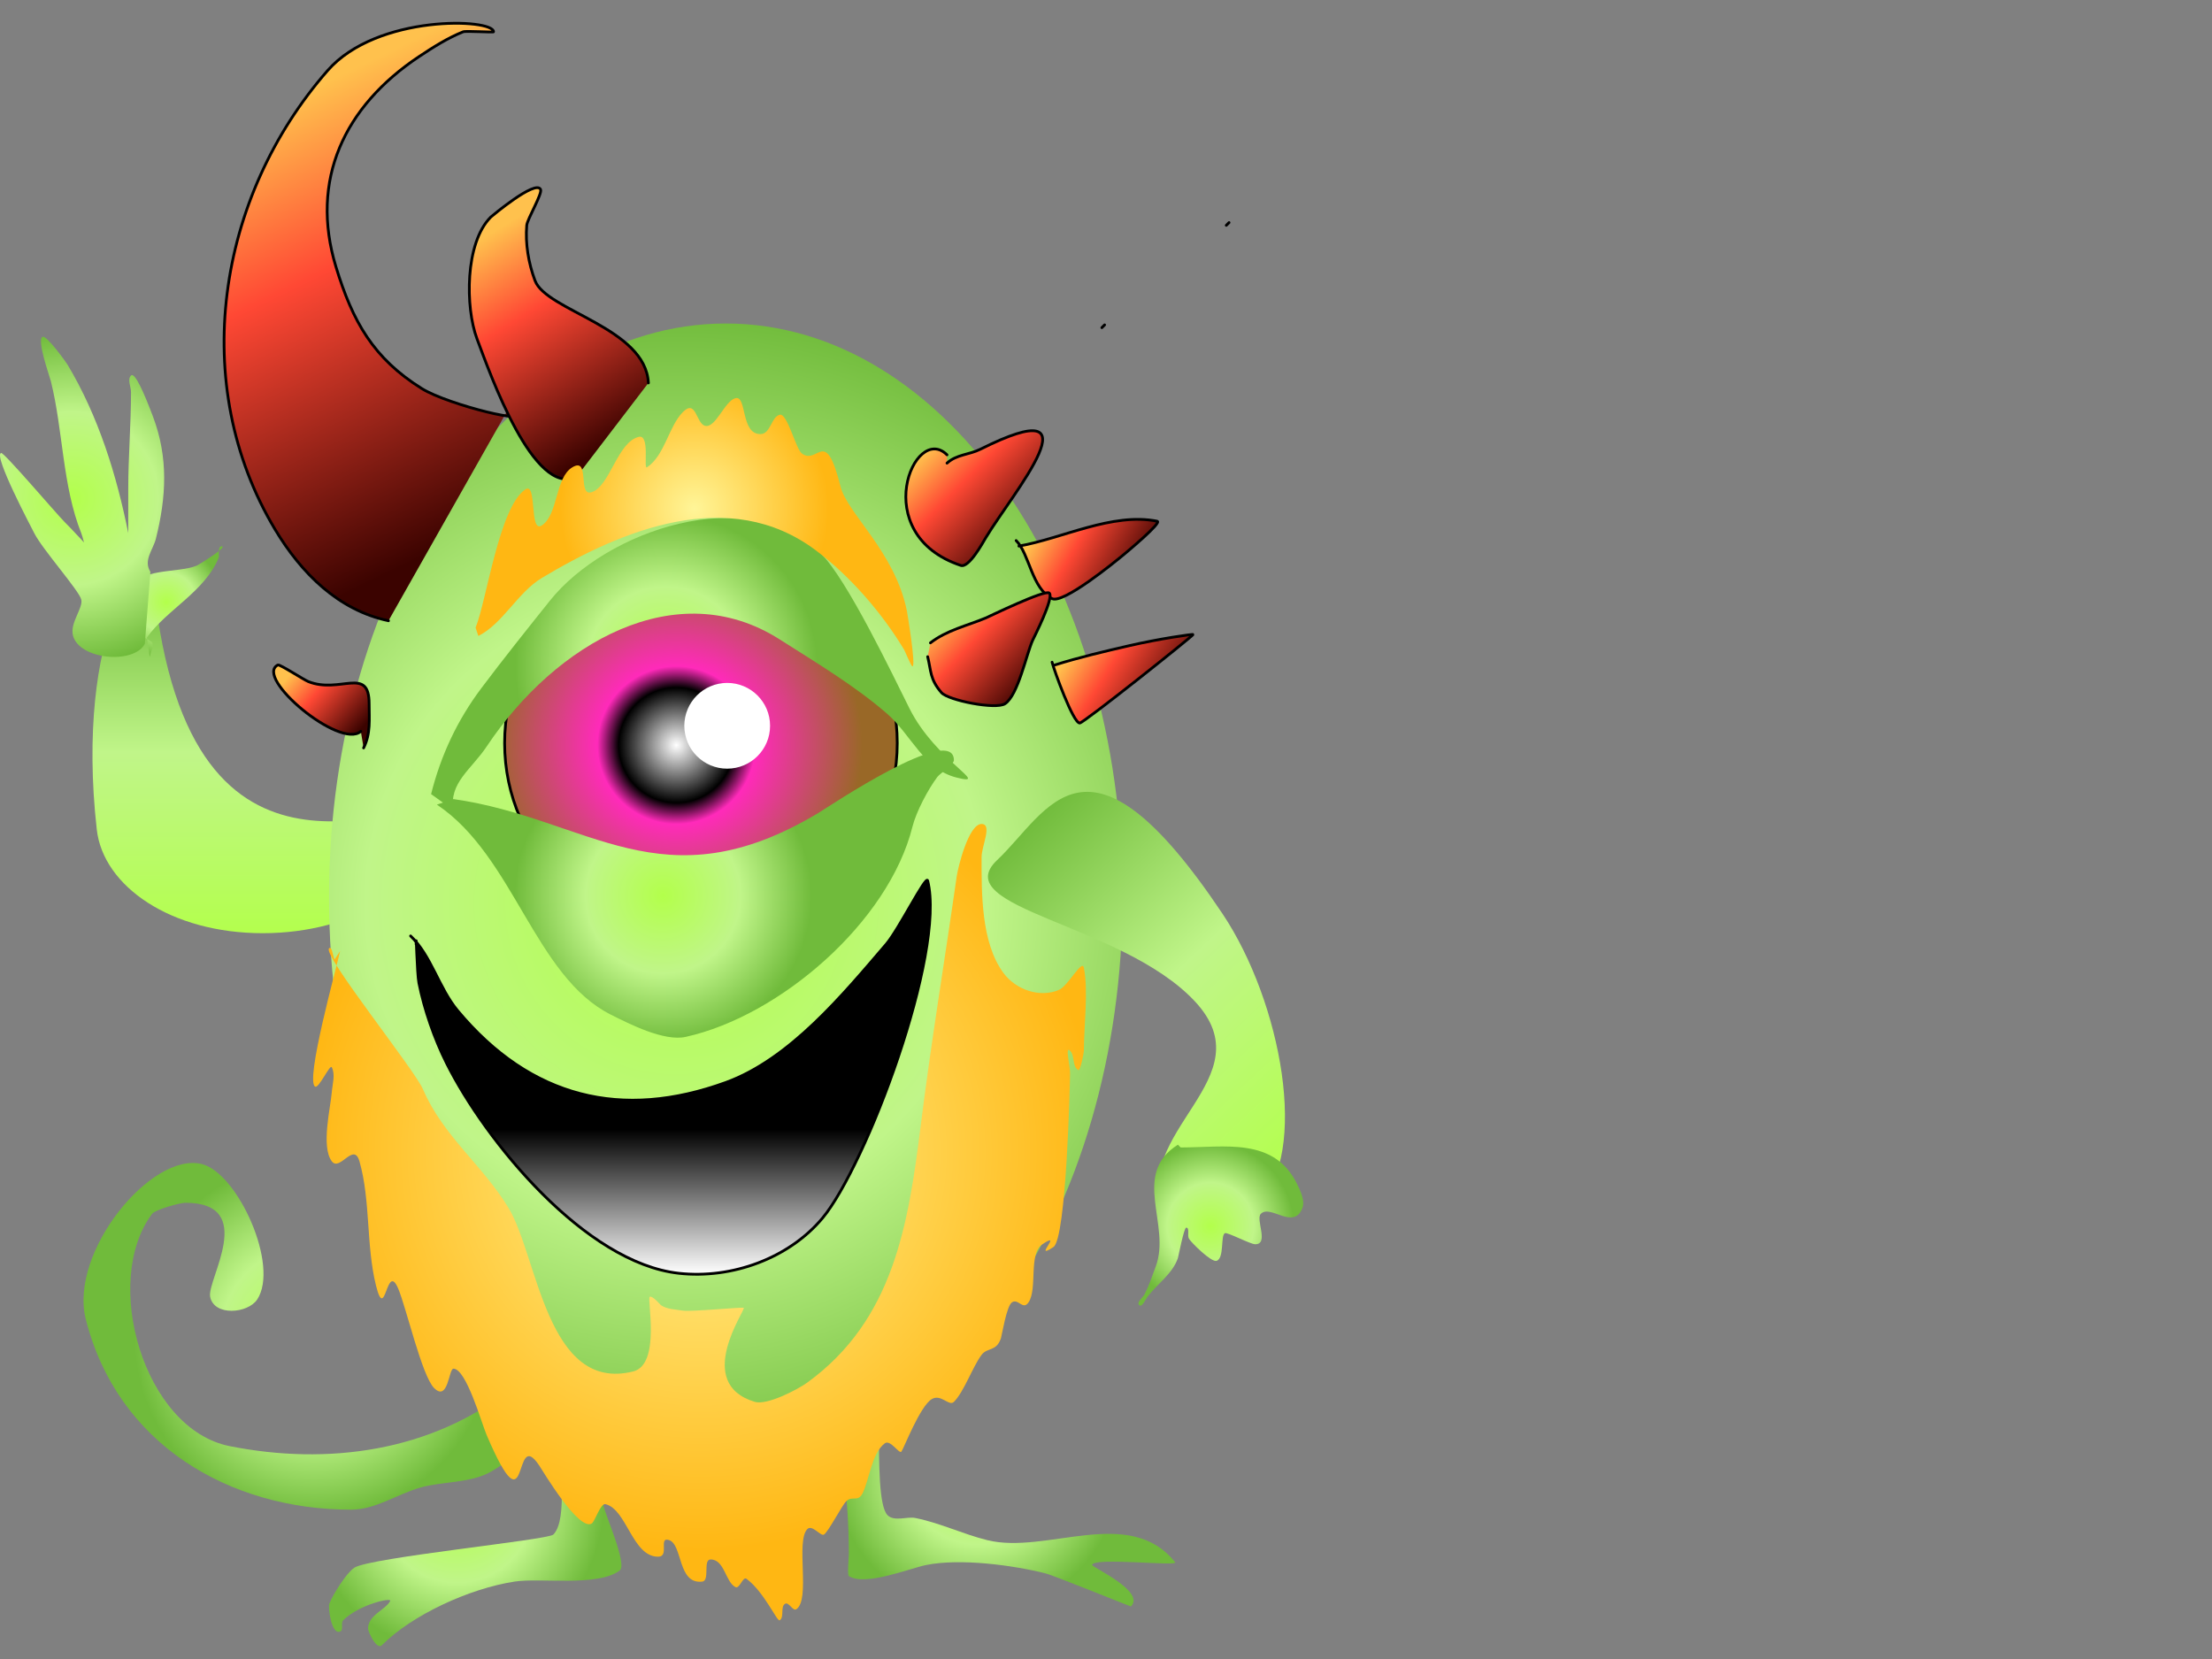 <?xml version="1.0" encoding="UTF-8"?>
<!DOCTYPE svg PUBLIC "-//W3C//DTD SVG 1.1//EN" "http://www.w3.org/Graphics/SVG/1.1/DTD/svg11.dtd">
<svg version="1.1" xmlns="http://www.w3.org/2000/svg" xmlns:xlink="http://www.w3.org/1999/xlink" x="0" y="0" width="200" height="150" viewBox="0, 0, 800, 600">
  <rect x="0" y="0" width="800" height="600" fill="#808080" stroke="none"/>
  <defs>
    <radialGradient id="Gradient_1" gradientUnits="userSpaceOnUse" cx="443.937" cy="81.005" r="0.517">
      <stop offset="0.03" stop-color="#FFE000"/>
      <stop offset="0.523" stop-color="#FF6000"/>
      <stop offset="1" stop-color="#540909"/>
    </radialGradient>
    <radialGradient id="Gradient_2" gradientUnits="userSpaceOnUse" cx="113.46" cy="483.987" r="64.819">
      <stop offset="0" stop-color="#B3FF4B"/>
      <stop offset="0.523" stop-color="#C0F589"/>
      <stop offset="1" stop-color="#70BB3B"/>
    </radialGradient>
    <radialGradient id="Gradient_3" gradientUnits="userSpaceOnUse" cx="165.255" cy="544.724" r="52.9">
      <stop offset="0" stop-color="#B3FF4B"/>
      <stop offset="0.523" stop-color="#C0F589"/>
      <stop offset="1" stop-color="#70BB3B"/>
    </radialGradient>
    <radialGradient id="Gradient_4" gradientUnits="userSpaceOnUse" cx="353.574" cy="531.544" r="51.695">
      <stop offset="0" stop-color="#B3FF4B"/>
      <stop offset="0.523" stop-color="#C0F589"/>
      <stop offset="1" stop-color="#70BB3B"/>
    </radialGradient>
    <linearGradient id="Gradient_5" gradientUnits="userSpaceOnUse" x1="86.618" y1="340.326" x2="86.618" y2="209.764">
      <stop offset="0" stop-color="#B3FF4B"/>
      <stop offset="0.523" stop-color="#C0F589"/>
      <stop offset="1" stop-color="#70BB3B"/>
    </linearGradient>
    <radialGradient id="Gradient_6" gradientUnits="userSpaceOnUse" cx="244.551" cy="326.759" r="214.529">
      <stop offset="0" stop-color="#B3FF4B"/>
      <stop offset="0.523" stop-color="#C0F589"/>
      <stop offset="1" stop-color="#70BB3B"/>
    </radialGradient>
    <linearGradient id="Gradient_7" gradientUnits="userSpaceOnUse" x1="45.674" y1="632.129" x2="45.674" y2="470.555" gradientTransform="matrix(0.728, -0.686, 0.686, 0.728, 0, 0)">
      <stop offset="0" stop-color="#B3FF4B"/>
      <stop offset="0.523" stop-color="#C0F589"/>
      <stop offset="1" stop-color="#70BB3B"/>
    </linearGradient>
    <radialGradient id="Gradient_8" gradientUnits="userSpaceOnUse" cx="244.619" cy="269.504" r="71.596">
      <stop offset="0" stop-color="#FFFFFF"/>
      <stop offset="0.291" stop-color="#000000"/>
      <stop offset="0.399" stop-color="#FF2ABA"/>
      <stop offset="0.94" stop-color="#996827"/>
    </radialGradient>
    <linearGradient id="Gradient_9" gradientUnits="userSpaceOnUse" x1="242.481" y1="460.855" x2="242.481" y2="318.328">
      <stop offset="0" stop-color="#FFFFFF"/>
      <stop offset="0.368" stop-color="#000000"/>
    </linearGradient>
    <linearGradient id="Gradient_10" gradientUnits="userSpaceOnUse" x1="399" y1="118.5" x2="399" y2="117.5">
      <stop offset="0" stop-color="#FFFFFF"/>
      <stop offset="0.368" stop-color="#000000"/>
    </linearGradient>
    <linearGradient id="Gradient_11" gradientUnits="userSpaceOnUse" x1="96.405" y1="40.058" x2="170.601" y2="192.855">
      <stop offset="0" stop-color="#FFC14D"/>
      <stop offset="0.362" stop-color="#FF4834"/>
      <stop offset="1" stop-color="#3B0300"/>
    </linearGradient>
    <linearGradient id="Gradient_12" gradientUnits="userSpaceOnUse" x1="179.211" y1="83.317" x2="225.014" y2="157.862">
      <stop offset="0" stop-color="#FFC14D"/>
      <stop offset="0.362" stop-color="#FF4834"/>
      <stop offset="1" stop-color="#3B0300"/>
    </linearGradient>
    <linearGradient id="Gradient_13" gradientUnits="userSpaceOnUse" x1="104.028" y1="244.881" x2="128.496" y2="266.104">
      <stop offset="0" stop-color="#FFC14D"/>
      <stop offset="0.362" stop-color="#FF4834"/>
      <stop offset="1" stop-color="#3B0300"/>
    </linearGradient>
    <linearGradient id="Gradient_14" gradientUnits="userSpaceOnUse" x1="374.998" y1="192.061" x2="411.203" y2="212.457">
      <stop offset="0" stop-color="#FFC14D"/>
      <stop offset="0.362" stop-color="#FF4834"/>
      <stop offset="1" stop-color="#3B0300"/>
    </linearGradient>
    <linearGradient id="Gradient_15" gradientUnits="userSpaceOnUse" x1="387.969" y1="234.161" x2="424.033" y2="256.809">
      <stop offset="0" stop-color="#FFC14D"/>
      <stop offset="0.362" stop-color="#FF4834"/>
      <stop offset="1" stop-color="#3B0300"/>
    </linearGradient>
    <linearGradient id="Gradient_16" gradientUnits="userSpaceOnUse" x1="334.853" y1="162.924" x2="369.839" y2="197.427">
      <stop offset="0" stop-color="#FFC14D"/>
      <stop offset="0.362" stop-color="#FF4834"/>
      <stop offset="1" stop-color="#3B0300"/>
    </linearGradient>
    <linearGradient id="Gradient_17" gradientUnits="userSpaceOnUse" x1="341.984" y1="220.342" x2="373.289" y2="249.228">
      <stop offset="0" stop-color="#FFC14D"/>
      <stop offset="0.362" stop-color="#FF4834"/>
      <stop offset="1" stop-color="#3B0300"/>
    </linearGradient>
    <radialGradient id="Gradient_18" gradientUnits="userSpaceOnUse" cx="240.856" cy="240.743" r="54.621">
      <stop offset="0" stop-color="#B3FF4B"/>
      <stop offset="0.523" stop-color="#C0F589"/>
      <stop offset="1" stop-color="#70BB3B"/>
    </radialGradient>
    <radialGradient id="Gradient_19" gradientUnits="userSpaceOnUse" cx="9.437" cy="154.011" r="1.034">
      <stop offset="0" stop-color="#B3FF4B"/>
      <stop offset="0.523" stop-color="#C0F589"/>
      <stop offset="1" stop-color="#70BB3B"/>
    </radialGradient>
    <radialGradient id="Gradient_20" gradientUnits="userSpaceOnUse" cx="239.805" cy="323.947" r="53.67">
      <stop offset="0" stop-color="#B3FF4B"/>
      <stop offset="0.523" stop-color="#C0F589"/>
      <stop offset="1" stop-color="#70BB3B"/>
    </radialGradient>
    <radialGradient id="Gradient_21" gradientUnits="userSpaceOnUse" cx="288.875" cy="157.505" r="0.517">
      <stop offset="0" stop-color="#B3FF4B"/>
      <stop offset="0.523" stop-color="#C0F589"/>
      <stop offset="1" stop-color="#70BB3B"/>
    </radialGradient>
    <radialGradient id="Gradient_22" gradientUnits="userSpaceOnUse" cx="60.145" cy="217.794" r="20.677">
      <stop offset="0" stop-color="#B3FF4B"/>
      <stop offset="0.523" stop-color="#C0F589"/>
      <stop offset="1" stop-color="#70BB3B"/>
    </radialGradient>
    <radialGradient id="Gradient_23" gradientUnits="userSpaceOnUse" cx="25.973" cy="180.306" r="59.862">
      <stop offset="0" stop-color="#B3FF4B"/>
      <stop offset="0.523" stop-color="#C0F589"/>
      <stop offset="1" stop-color="#70BB3B"/>
    </radialGradient>
    <radialGradient id="Gradient_24" gradientUnits="userSpaceOnUse" cx="437.806" cy="443.421" r="30.09">
      <stop offset="0" stop-color="#B3FF4B"/>
      <stop offset="0.523" stop-color="#C0F589"/>
      <stop offset="1" stop-color="#70BB3B"/>
    </radialGradient>
    <radialGradient id="Gradient_25" gradientUnits="userSpaceOnUse" cx="476" cy="506" r="0">
      <stop offset="0" stop-color="#B3FF4B"/>
      <stop offset="0.523" stop-color="#C0F589"/>
      <stop offset="1" stop-color="#70BB3B"/>
    </radialGradient>
    <radialGradient id="Gradient_26" gradientUnits="userSpaceOnUse" cx="252.994" cy="416.692" r="144.013">
      <stop offset="0" stop-color="#FFF598"/>
      <stop offset="1" stop-color="#FFB713"/>
    </radialGradient>
    <radialGradient id="Gradient_27" gradientUnits="userSpaceOnUse" cx="251.168" cy="183.94" r="48.528">
      <stop offset="0" stop-color="#FFF598"/>
      <stop offset="1" stop-color="#FFB713"/>
    </radialGradient>
    <linearGradient id="Gradient_28" gradientUnits="userSpaceOnUse" x1="334" y1="31" x2="334" y2="31">
      <stop offset="0" stop-color="#FAFFA4"/>
      <stop offset="0.473" stop-color="#FFFFFF"/>
      <stop offset="0.558" stop-color="#F6FFD9"/>
      <stop offset="1" stop-color="#FFA200"/>
    </linearGradient>
  </defs>
  <g id="Layer_1">
    <g>
      <path d="M443.5,81.5 L444.5,80.5" fill="url(#Gradient_1)"/>
      <path d="M443.5,81.5 L444.5,80.5" fill-opacity="0" stroke="#000000" stroke-width="1" stroke-linecap="round" stroke-linejoin="round"/>
    </g>
    <path d="M211,498 C205.215,512.114 190.811,524.314 178,532 C170.437,536.538 160.192,535.659 152,538 C143.679,540.377 135.769,546 127,546 C82.971,546 42.325,522.302 31,477 C24.954,452.816 54.771,416.443 73,421 C86.036,424.259 101.15,457.776 93,470 C89.627,475.06 77.425,476.126 76,469 C74.765,462.826 93.289,435 67,435 C65.037,435 56.126,437.498 55,439 C36.692,463.41 51.954,516.791 83,523 C118.268,530.054 156.109,525.113 185,502 C189.754,498.197 207.981,461.981 218,472 C226.057,480.057 212.818,503.455 206,508 C201.888,510.741 196.23,512.77 193,516" fill="url(#Gradient_2)"/>
    <path d="M196.114,493 C200.139,501.674 202.114,511.48 202.114,521 C202.114,527.836 205.584,549.531 200.114,555 C198.133,556.981 133.653,563.307 128.114,567 C125.183,568.954 120.291,576.862 119.114,580 C118.588,581.402 119.874,591.62 123.114,590 C124.343,589.385 123.142,586.972 124.114,586 C129.826,580.288 141.789,577.649 141.114,579 C139.497,582.233 133.114,584.036 133.114,589 C133.114,590.127 136.214,596.9 138.114,595 C149.03,584.085 169.589,574.542 186.114,572 C195.568,570.546 216.175,573.954 224.114,568 C227.042,565.804 218.705,547.546 218.114,544 C215.964,531.103 220.9,511.142 218.114,500 C217.635,498.082 202.015,494.45 199.114,493" fill="url(#Gradient_3)"/>
    <path d="M298,495 C303.62,514.798 307,540.273 307,562 C307,562.94 306.38,569.587 307,570 C312.755,573.837 329.144,567.171 335,566 C347.329,563.534 366.21,566.053 378,569 C381.277,569.819 408.923,581.077 409,581 C414.458,575.542 395,566.873 395,566 C395,563.081 426.289,566.612 425,565 C408.375,544.218 378.447,562.362 357,557 C348.036,554.759 340.071,550.814 331,549 C328.081,548.416 323.385,550.385 321,548 C314.835,541.835 320.566,487.85 316,481 C315.891,480.837 299.725,493.275 298,495" fill="url(#Gradient_4)"/>
    <path d="M95,337.5 C61.863,337.5 37.319,320.58 35,300 C27,229 52.133,190.222 57,223 C74,337.5 155,279.289 155,300 C155,320.711 128.137,337.5 95,337.5 z" fill="url(#Gradient_5)"/>
    <path d="M262.5,532 C183.247,532 119,439.099 119,324.5 C119,209.901 183.247,117 262.5,117 C341.753,117 406,209.901 406,324.5 C406,439.099 341.753,532 262.5,532 z" fill="url(#Gradient_6)"/>
    <path d="M421,440 C408,409 458.516,390.133 432,362 C405.484,333.867 342.15,328.485 360.637,311.06 C379.125,293.635 393,257 442.124,330.449 C463.617,362.584 473.487,417.575 455,435 z" fill="url(#Gradient_7)"/>
    <g>
      <path d="M253.5,338 C214.288,338 182.5,306.996 182.5,268.75 C182.5,230.504 214.288,199.5 253.5,199.5 C292.712,199.5 324.5,230.504 324.5,268.75 C324.5,306.996 292.712,338 253.5,338 z" fill="url(#Gradient_8)"/>
      <path d="M253.5,338 C214.288,338 182.5,306.996 182.5,268.75 C182.5,230.504 214.288,199.5 253.5,199.5 C292.712,199.5 324.5,230.504 324.5,268.75 C324.5,306.996 292.712,338 253.5,338 z" fill-opacity="0" stroke="#000000" stroke-width="1"/>
    </g>
    <g>
      <path d="M148.5,338.5 C155.924,345.533 158.72,357.364 165.5,365.5 C191.973,397.268 225.05,405.118 262.5,391.5 C285.76,383.042 305.042,359.534 320.5,341.5 C325.046,336.196 334.945,316.282 335.5,318.5 C342.097,344.889 313.196,421.665 297.5,440.5 C285.404,455.015 264.753,462.639 245.5,460.5 C211.607,456.734 175.656,412.812 161.5,384.5 C157.049,375.599 153.403,365.016 151.5,355.5 C150.808,352.038 150.5,335.611 150.5,341.5" fill="url(#Gradient_9)"/>
      <path d="M148.5,338.5 C155.924,345.533 158.72,357.364 165.5,365.5 C191.973,397.268 225.05,405.118 262.5,391.5 C285.76,383.042 305.042,359.534 320.5,341.5 C325.046,336.196 334.945,316.282 335.5,318.5 C342.097,344.889 313.196,421.665 297.5,440.5 C285.404,455.015 264.753,462.639 245.5,460.5 C211.607,456.734 175.656,412.812 161.5,384.5 C157.049,375.599 153.403,365.016 151.5,355.5 C150.808,352.038 150.5,335.611 150.5,341.5" fill-opacity="0" stroke="#000000" stroke-width="1" stroke-linecap="round" stroke-linejoin="round"/>
    </g>
    <g>
      <path d="M399.5,117.5 L398.5,118.5" fill="url(#Gradient_10)"/>
      <path d="M399.5,117.5 L398.5,118.5" fill-opacity="0" stroke="#000000" stroke-width="1" stroke-linecap="round" stroke-linejoin="round"/>
    </g>
    <g>
      <path d="M140.5,224.5 C122.372,220.665 108.992,207.319 99.5,191.5 C68.039,139.065 78.366,71.367 118.5,25.5 C136.425,5.015 178.5,6.695 178.5,11.5 C178.5,11.781 168.492,11.103 167.5,11.5 C161.97,13.712 156.731,17.013 151.5,20.5 C124.514,38.491 111.936,65.075 121.5,96.5 C127.55,116.379 135.076,129.61 152.5,140.5 C162.277,146.611 195.155,154.327 183.5,148.5" fill="url(#Gradient_11)"/>
      <path d="M140.5,224.5 C122.372,220.665 108.992,207.319 99.5,191.5 C68.039,139.065 78.366,71.367 118.5,25.5 C136.425,5.015 178.5,6.695 178.5,11.5 C178.5,11.781 168.492,11.103 167.5,11.5 C161.97,13.712 156.731,17.013 151.5,20.5 C124.514,38.491 111.936,65.075 121.5,96.5 C127.55,116.379 135.076,129.61 152.5,140.5 C162.277,146.611 195.155,154.327 183.5,148.5" fill-opacity="0" stroke="#000000" stroke-width="1" stroke-linecap="round" stroke-linejoin="round"/>
    </g>
    <g>
      <path d="M208.5,172.5 C193.001,179.765 177.406,135.582 172.5,122.5 C168.268,111.215 168.104,87.896 177.5,78.5 C177.643,78.357 193.682,64.864 195.5,68.5 C196.248,69.997 190.689,79.227 190.5,81.5 C189.944,88.174 191.148,95.229 193.5,101.5 C197.597,112.426 233.5,118.5 234.5,138.5" fill="url(#Gradient_12)"/>
      <path d="M208.5,172.5 C193.001,179.765 177.406,135.582 172.5,122.5 C168.268,111.215 168.104,87.896 177.5,78.5 C177.643,78.357 193.682,64.864 195.5,68.5 C196.248,69.997 190.689,79.227 190.5,81.5 C189.944,88.174 191.148,95.229 193.5,101.5 C197.597,112.426 233.5,118.5 234.5,138.5" fill-opacity="0" stroke="#000000" stroke-width="1" stroke-linecap="round" stroke-linejoin="round"/>
    </g>
    <g>
      <path d="M130.5,264.5 C122.95,271.151 91.732,244.884 100.5,240.5 C101.175,240.162 109.805,245.822 111.5,246.5 C122.933,251.073 133.5,240.786 133.5,254.5 C133.5,260.245 134.117,265.267 131.5,270.5" fill="url(#Gradient_13)"/>
      <path d="M130.5,264.5 C122.95,271.151 91.732,244.884 100.5,240.5 C101.175,240.162 109.805,245.822 111.5,246.5 C122.933,251.073 133.5,240.786 133.5,254.5 C133.5,260.245 134.117,265.267 131.5,270.5" fill-opacity="0" stroke="#000000" stroke-width="1" stroke-linecap="round" stroke-linejoin="round"/>
    </g>
    <g>
      <path d="M368.5,197.5 C384.003,194.821 402.279,185.256 418.5,188.5 C420.501,188.9 406.937,200.136 406.5,200.5 C403.083,203.347 384.505,218.503 380.5,216.5 C373.131,212.815 372.345,200.345 367.5,195.5" fill="url(#Gradient_14)"/>
      <path d="M368.5,197.5 C384.003,194.821 402.279,185.256 418.5,188.5 C420.501,188.9 406.937,200.136 406.5,200.5 C403.083,203.347 384.505,218.503 380.5,216.5 C373.131,212.815 372.345,200.345 367.5,195.5" fill-opacity="0" stroke="#000000" stroke-width="1" stroke-linecap="round" stroke-linejoin="round"/>
    </g>
    <g>
      <path d="M381.5,240.5 C390.143,237.775 399.329,235.616 408.5,233.5 C419.181,231.035 431.692,229.212 431.5,229.5 C430.834,230.499 391.882,261.5 390.5,261.5 C388.105,261.5 381.232,242.427 380.5,239.5" fill="url(#Gradient_15)"/>
      <path d="M381.5,240.5 C390.143,237.775 399.329,235.616 408.5,233.5 C419.181,231.035 431.692,229.212 431.5,229.5 C430.834,230.499 391.882,261.5 390.5,261.5 C388.105,261.5 381.232,242.427 380.5,239.5" fill-opacity="0" stroke="#000000" stroke-width="1" stroke-linecap="round" stroke-linejoin="round"/>
    </g>
    <g>
      <path d="M342.5,167.5 C345.881,164.362 350.564,164.468 354.5,162.5 C398.656,140.422 366.132,178.447 356.5,194.5 C355.445,196.258 350.436,205.479 347.5,204.5 C313.662,193.221 330.713,152.713 342.5,164.5" fill="url(#Gradient_16)"/>
      <path d="M342.5,167.5 C345.881,164.362 350.564,164.468 354.5,162.5 C398.656,140.422 366.132,178.447 356.5,194.5 C355.445,196.258 350.436,205.479 347.5,204.5 C313.662,193.221 330.713,152.713 342.5,164.5" fill-opacity="0" stroke="#000000" stroke-width="1" stroke-linecap="round" stroke-linejoin="round"/>
    </g>
    <g>
      <path d="M336.5,232.5 C342.378,227.923 349.778,226.301 356.5,223.5 C357.632,223.028 378.069,213.069 379.5,214.5 C381.253,216.253 373.978,230.447 373.5,231.5 C371.197,236.567 368.223,251.351 363.5,254.5 C360.17,256.72 342.931,253.278 340.5,250.5 C336.255,245.649 336.769,242.576 335.5,237.5" fill="url(#Gradient_17)"/>
      <path d="M336.5,232.5 C342.378,227.923 349.778,226.301 356.5,223.5 C357.632,223.028 378.069,213.069 379.5,214.5 C381.253,216.253 373.978,230.447 373.5,231.5 C371.197,236.567 368.223,251.351 363.5,254.5 C360.17,256.72 342.931,253.278 340.5,250.5 C336.255,245.649 336.769,242.576 335.5,237.5" fill-opacity="0" stroke="#000000" stroke-width="1" stroke-linecap="round" stroke-linejoin="round"/>
    </g>
    <path d="M164,293 C162.253,283.187 170.515,278.227 176,270 C201.081,232.378 244.721,207.537 281.912,231.204 C294.824,239.42 309.566,248.276 320.912,258.204 C329.524,265.739 334.139,278.26 345.912,281.204 C358.859,284.44 338.429,275.237 328.912,256.204 C322.819,244.017 306.522,209.813 296.912,200.204 C270.771,174.062 219.206,191.837 198.912,217.204 C190.828,227.31 181.742,238.678 174,249 C165.427,260.43 159.422,273.164 155.912,287.204" fill="url(#Gradient_18)"/>
    <path d="M9,155 L10,153" fill="url(#Gradient_19)"/>
    <path d="M164,289 C213.019,295.953 239.552,327.869 296,294 C299.39,291.966 345,261.251 345,275 C345,276.285 339.829,279.894 339,281 C335.655,285.46 331.366,293.535 330,299 C321.39,333.442 282.208,367.398 248,375 C240.13,376.749 227.507,370.253 221,367 C193.362,353.181 185.865,309.576 158,291" fill="url(#Gradient_20)"/>
    <path d="M290,157 L288,158" fill="url(#Gradient_21)"/>
    <g>
      <path d="M263,277.5 C254.712,277.5 247.993,270.781 247.993,262.493 C247.993,254.204 254.712,247.485 263,247.485 C271.288,247.485 278.007,254.204 278.007,262.493 C278.007,270.781 271.288,277.5 263,277.5 z" fill="#FFFFFF"/>
      <path d="M263,277.5 C254.712,277.5 247.993,270.781 247.993,262.493 C247.993,254.204 254.712,247.485 263,247.485 C271.288,247.485 278.007,254.204 278.007,262.493 C278.007,270.781 271.288,277.5 263,277.5 z" fill-opacity="0" stroke="#FFFFFF" stroke-width="1"/>
    </g>
    <path d="M47.5,188.336 z" fill="#FFFFFF"/>
    <path d="M53.139,230.576 C60.311,220.432 74.197,213.934 79.139,201.576 C79.309,201.153 78.652,197.576 80.139,197.576 C82.745,197.576 71.746,204.334 71.139,204.576 C63.905,207.47 50.386,205.082 46.139,213.576 C39.003,227.85 54.751,230.636 55.139,232.576 C55.473,234.243 54.473,235.91 54.139,237.576" fill="url(#Gradient_22)"/>
    <path d="M54.384,206.811 C51.756,202.586 55.369,198.869 56.384,194.811 C60.165,179.685 60.904,165.531 55.384,150.811 C52.369,142.772 48.798,134.396 47.384,135.811 C45.969,137.225 47.384,139.811 47.384,141.811 C47.384,153.559 46.384,165.27 46.384,176.811 C46.384,186.656 46.384,196.017 46.384,195.811 C46.384,194.811 46.58,193.791 46.384,192.811 C42.217,171.978 35.649,150.586 24.384,131.811 C23.826,130.882 16.782,121.112 15.384,121.811 C13.208,122.899 17.936,136.018 18.384,137.811 C22.826,155.579 22.555,175.74 29.384,192.811 C30.658,195.997 31.314,203.345 34.384,201.811 C35.642,201.182 23.936,189.363 23.384,188.811 C20.385,185.812 1.404,163.47 0.384,163.811 C-2.447,164.754 11.279,190.602 12.384,192.811 C15.262,198.568 28.569,213.551 29.384,216.811 C30.155,219.895 25.234,225.213 26.384,229.811 C28.6,238.677 48.626,240.325 52.384,232.811" fill="url(#Gradient_23)"/>
    <path d="M426,414 C408.936,424.727 423.642,442.955 418,458 C416.605,461.72 415.706,464.588 414,468 C413.333,469.333 410.946,470.946 412,472 C413,473 414.151,470.131 415,469 C418.432,464.425 424.113,460.661 426,455 C426.176,454.472 428.203,444 429,444 C430.374,444 429.293,446.822 430,448 C430.827,449.379 438.091,456.636 440,456 C442.862,455.046 441.372,446.814 443,446 C443.908,445.546 452.165,450 454,450 C459.047,450 454.021,440.979 456,439 C459.509,435.491 467.807,444.984 471,437 C472.107,434.233 470.175,430.35 469,428 C460.618,411.236 442.993,415 427,415" fill="url(#Gradient_24)"/>
    <path d="M476,506 L476,506" fill="url(#Gradient_25)"/>
    <path d="M123,344 C121.77,349.799 110.222,391.111 114,393 C115.353,393.677 119.355,384.71 120,386 C121.342,388.683 120.23,392.009 120,395 C119.582,400.434 116.024,414.699 120,420 C122.888,423.85 127.953,412.835 130,420 C134.074,434.259 132.358,450.432 136,465 C139.434,478.737 139.724,456.023 144,466 C146.909,472.789 152.564,497.564 157,502 C162.124,507.124 162.27,495 164,495 C168.623,495 174.206,514.813 176,519 C191.873,556.037 185.189,515.284 195,530 C196.363,532.044 209.277,553.834 214,551 C215.159,550.304 217.181,543.545 219,544 C226.729,545.932 228.7,563 238,563 C242.303,563 237.963,555.654 242,557 C246.927,558.642 245.046,573.119 254,572 C256.826,571.647 254.152,564 257,564 C262.074,564 262.325,572.163 266,574 C267.491,574.745 268.667,570 270,571 C276.477,575.858 281.047,586.635 282,586 C283.754,584.831 282.114,580.943 284,580 C285.333,579.333 286.76,582.827 288,582 C293.236,578.509 287.676,557.324 292,553 C293.738,551.262 296.857,555.762 298,555 C299.628,553.915 304.494,544.506 306,543 C308.289,540.711 310.244,543.512 312,540 C314.377,535.247 315.23,525.578 320,522 C322.014,520.489 325.24,526.013 326,525 C326.927,523.764 332.703,508.578 337,506 C340.317,504.01 343.241,508.759 345,507 C348.635,503.365 351.793,494.276 355,490 C357.064,487.248 360.363,488.91 362,484 C362.366,482.902 364.027,472.316 366,471 C368.282,469.479 369.957,474.064 372,471 C375.309,466.036 371.866,453.422 377,450 C384.851,444.766 373.149,456.234 381,451 C385.687,447.875 387,391.444 387,388 C387,385.333 385.114,378.114 387,380 C388.795,381.795 387.729,385.865 390,387 C390.732,387.366 392,380.783 392,380 C392,371.293 393.675,358.374 392,350 C391.346,346.728 386.33,356.573 383,358 C376.042,360.982 367.462,357.949 363,352 C354.774,341.032 355,322.902 355,310 C355,306 359,298 355,298 C350.294,298 346.476,313.667 346,317 C341.701,347.096 336.761,376.913 333,407 C328.499,443.009 323.148,477.347 292,500 C288.499,502.546 277.405,508.322 273,507 C250.675,500.303 269.734,473.734 269,473 C268.621,472.621 249.887,474.481 247,474 C244.592,473.599 241.057,473.543 239,472 C238.845,471.884 235.968,468.516 235,469 C233.888,469.556 239.12,493.47 229,496 C197.764,503.809 194.508,454.514 184,437 C174.775,421.625 160.24,410.893 153,394 C149.917,386.807 116.599,345.401 119,343 C120.054,341.946 120.333,345.667 121,347" fill="url(#Gradient_26)"/>
    <path d="M172,227 C175.972,217.318 180.52,183.32 190,177 C194.375,174.083 191.277,193.149 196,190 C201.907,186.062 200.721,172.767 207,169 C213.584,165.05 208.732,179.756 214,178 C220.638,175.787 223.251,159.937 231,158 C235.215,156.946 232.599,169.934 234,169 C240.451,164.7 241.831,154.169 247,149 C251.812,144.188 251.733,153.183 255,154 C258.849,154.962 262.082,144.98 266,144 C270.181,142.955 267.811,157 275,157 C278.738,157 278.876,150.781 282,150 C284.756,149.311 287.788,162.341 290,164 C295.851,168.388 298.434,153.737 304,176 C306.419,185.674 323.719,199.595 328,221 C328.077,221.383 331.378,241 330,241 C329.538,241 327.327,235.545 327,235 C318.994,221.657 307.458,208.344 295,199 C263.694,175.521 224.742,191.755 196,209 C187.18,214.292 181.87,225.565 173,230" fill="url(#Gradient_27)"/>
    <path d="M335,31 L333,31" fill="url(#Gradient_28)"/>
  </g>
</svg>
